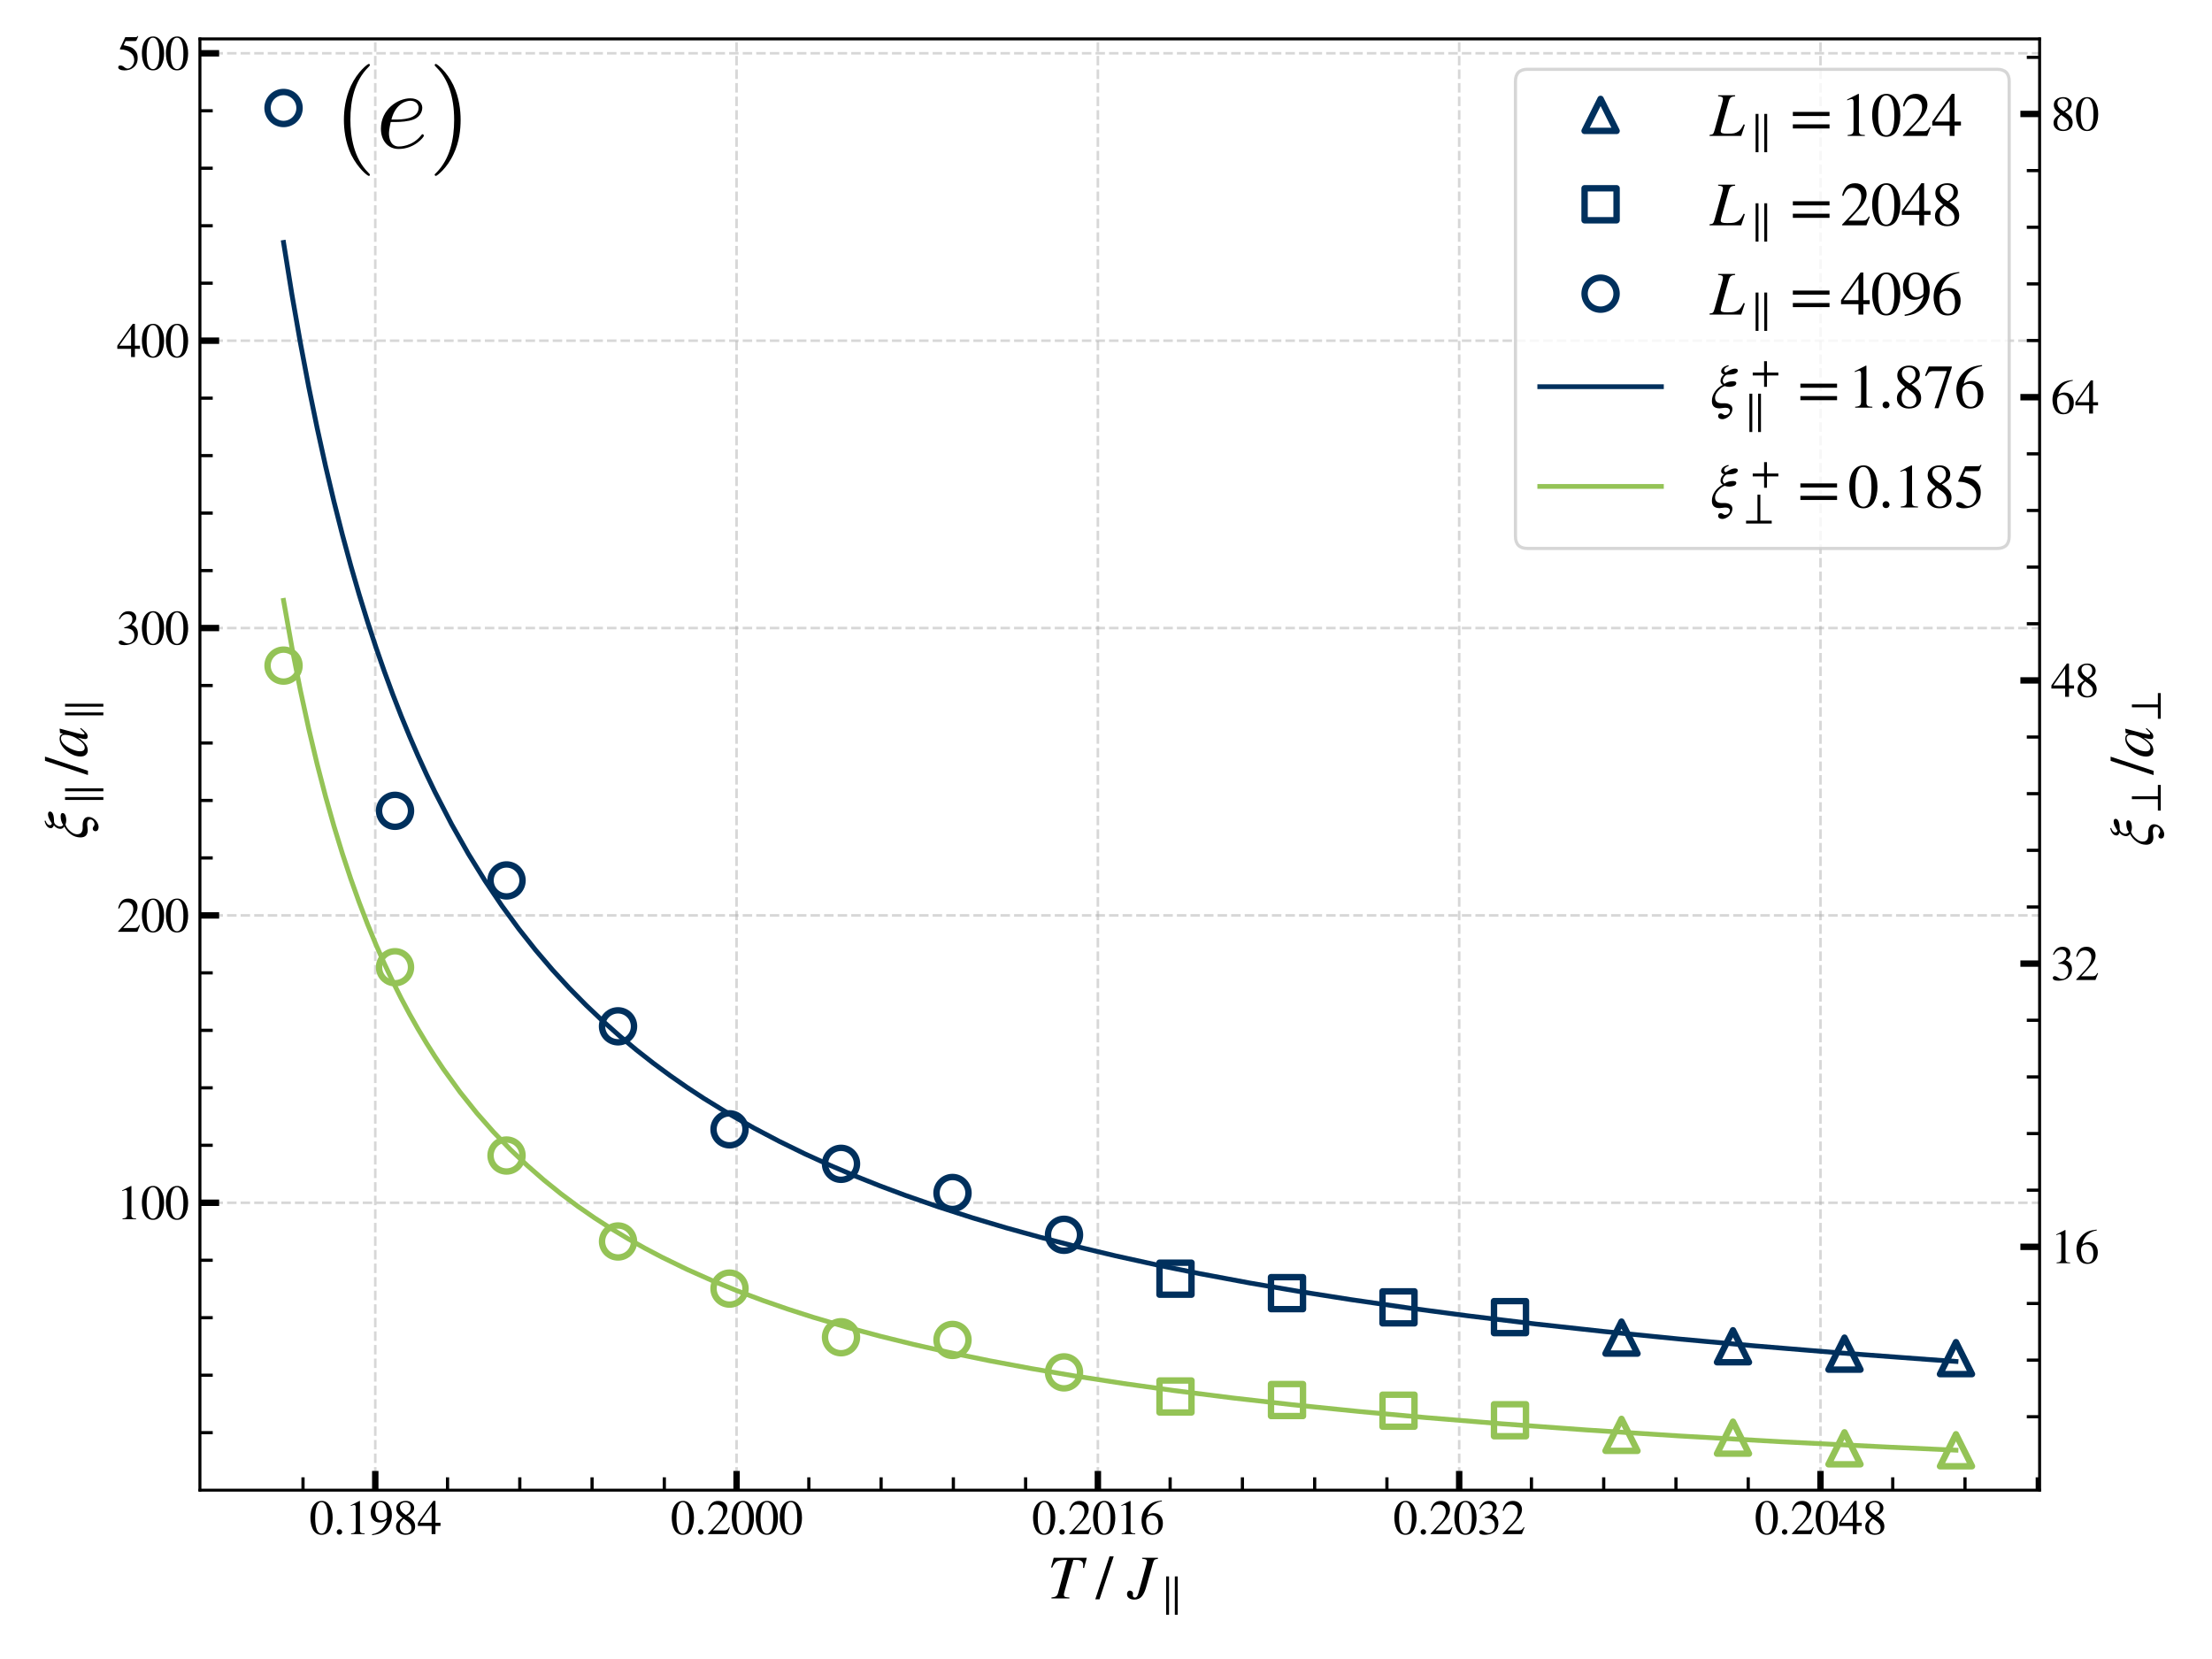 <?xml version="1.0" encoding="UTF-8" standalone="no"?>
<svg
   width="691.2pt"
   height="518.4pt"
   viewBox="0 0 691.2 518.4"
   version="1.1"
   id="svg1005"
   sodipodi:docname="xi-divergence-100-3-svg.svg"
   inkscape:version="1.1.2 (0a00cf5339, 2022-02-04)"
   xmlns:inkscape="http://www.inkscape.org/namespaces/inkscape"
   xmlns:sodipodi="http://sodipodi.sourceforge.net/DTD/sodipodi-0.dtd"
   xmlns:xlink="http://www.w3.org/1999/xlink"
   xmlns="http://www.w3.org/2000/svg"
   xmlns:svg="http://www.w3.org/2000/svg"
   xmlns:rdf="http://www.w3.org/1999/02/22-rdf-syntax-ns#"
   xmlns:cc="http://creativecommons.org/ns#"
   xmlns:dc="http://purl.org/dc/elements/1.1/">
  <sodipodi:namedview
     id="namedview1007"
     pagecolor="#ffffff"
     bordercolor="#666666"
     borderopacity="1.0"
     inkscape:pageshadow="2"
     inkscape:pageopacity="0.0"
     inkscape:pagecheckerboard="0"
     inkscape:document-units="pt"
     showgrid="false"
     inkscape:zoom="0.63151039"
     inkscape:cx="534.43301"
     inkscape:cy="551.85157"
     inkscape:window-width="2490"
     inkscape:window-height="1376"
     inkscape:window-x="70"
     inkscape:window-y="27"
     inkscape:window-maximized="1"
     inkscape:current-layer="svg1005" />
  <defs
     id="defs6">
    <style
       type="text/css"
       id="style4">*{stroke-linejoin: round; stroke-linecap: butt}</style>
  </defs>
  <g
     id="figure_1">
    <g
       id="patch_1">
      <path
         d="M 0 518.4  L 691.2 518.4  L 691.2 0  L 0 0  z "
         style="fill: #ffffff"
         id="path8" />
    </g>
    <g
       id="axes_1">
      <g
         id="patch_2">
        <path
           d="M 62.472 465.637  L 637.327 465.637  L 637.327 12.154  L 62.472 12.154  z "
           style="fill: #ffffff"
           id="path11" />
      </g>
      <g
         id="matplotlib.axis_1">
        <g
           id="xtick_1">
          <g
             id="line2d_1">
            <path
               d="M 117.264 465.637  L 117.264 12.154  "
               clip-path="url(#pa05642fee6)"
               style="fill: none; stroke-dasharray: 2.96,1.28; stroke-dashoffset: 0; stroke: #b0b0b0; stroke-opacity: 0.5; stroke-width: 0.8"
               id="path14" />
          </g>
          <g
             id="line2d_2">
            <defs
               id="defs18">
              <path
                 id="mf08aa14f56"
                 d="M 0 0  L 0 -6  "
                 style="stroke: #000000; stroke-width: 2" />
            </defs>
            <g
               id="g22">
              <use
                 xlink:href="#mf08aa14f56"
                 x="117.264"
                 y="465.637"
                 style="stroke: #000000; stroke-width: 2"
                 id="use20" />
            </g>
          </g>
          <g
             id="text_1">
            <!-- 0.1984 -->
            <g
               transform="translate(96.639 479.381) scale(0.15 -0.15)"
               id="g45">
              <defs
                 id="defs31">
                <path
                   id="STIXGeneral-Regular-30"
                   d="M 3046 2112  Q 3046 1683 2963 1302  Q 2880 922 2717 602  Q 2554 282 2266 96  Q 1978 -90 1600 -90  Q 1210 -90 915 108  Q 621 307 461 640  Q 301 973 227 1350  Q 154 1728 154 2150  Q 154 2746 301 3222  Q 448 3699 790 4012  Q 1133 4326 1626 4326  Q 2253 4326 2649 3712  Q 3046 3098 3046 2112  z M 2432 2080  Q 2432 3091 2217 3625  Q 2003 4160 1587 4160  Q 1190 4160 979 3622  Q 768 3085 768 2106  Q 768 1120 979 598  Q 1190 77 1600 77  Q 2003 77 2217 598  Q 2432 1120 2432 2080  z "
                   transform="scale(0.016)" />
                <path
                   id="STIXGeneral-Regular-2e"
                   d="M 1158 275  Q 1158 134 1052 32  Q 947 -70 800 -70  Q 653 -70 550 32  Q 448 134 448 281  Q 448 429 553 534  Q 659 640 806 640  Q 947 640 1052 531  Q 1158 422 1158 275  z "
                   transform="scale(0.016)" />
                <path
                   id="STIXGeneral-Regular-31"
                   d="M 2522 0  L 755 0  L 755 96  Q 1107 115 1235 227  Q 1363 339 1363 608  L 1363 3482  Q 1363 3795 1171 3795  Q 1082 3795 883 3718  L 710 3654  L 710 3744  L 1856 4326  L 1914 4307  L 1914 486  Q 1914 275 2042 185  Q 2170 96 2522 96  L 2522 0  z "
                   transform="scale(0.016)" />
                <path
                   id="STIXGeneral-Regular-39"
                   d="M 378 -141  L 358 -13  Q 1094 115 1603 608  Q 2112 1101 2304 1882  Q 1933 1517 1344 1517  Q 826 1517 509 1875  Q 192 2234 192 2816  Q 192 3462 573 3894  Q 954 4326 1523 4326  Q 2131 4326 2528 3840  Q 2938 3328 2938 2522  Q 2938 1958 2742 1462  Q 2547 966 2170 621  Q 1773 262 1395 105  Q 1018 -51 378 -141  z M 2317 2272  L 2317 2522  Q 2317 4147 1472 4147  Q 1171 4147 1005 3930  Q 909 3802 845 3546  Q 781 3290 781 3034  Q 781 2464 995 2128  Q 1210 1792 1568 1792  Q 1824 1792 2070 1917  Q 2317 2042 2317 2272  z "
                   transform="scale(0.016)" />
                <path
                   id="STIXGeneral-Regular-38"
                   d="M 2848 992  Q 2848 499 2505 204  Q 2163 -90 1587 -90  Q 1050 -90 704 204  Q 358 499 358 954  Q 358 1293 524 1533  Q 691 1773 1190 2125  Q 710 2522 553 2765  Q 397 3008 397 3328  Q 397 3782 745 4054  Q 1094 4326 1638 4326  Q 2106 4326 2410 4060  Q 2714 3795 2714 3411  Q 2714 3059 2531 2848  Q 2349 2637 1856 2374  Q 2432 1990 2640 1689  Q 2848 1389 2848 992  z M 2272 3411  Q 2272 3744 2086 3945  Q 1901 4147 1574 4147  Q 1248 4147 1059 3977  Q 870 3808 870 3513  Q 870 3219 1059 2979  Q 1248 2739 1670 2490  Q 1997 2682 2134 2896  Q 2272 3110 2272 3411  z M 1734 1741  L 1357 1997  Q 1075 1766 960 1545  Q 845 1325 845 1011  Q 845 576 1065 333  Q 1286 90 1658 90  Q 1971 90 2166 285  Q 2362 480 2362 794  Q 2362 1082 2214 1299  Q 2067 1517 1734 1741  z "
                   transform="scale(0.016)" />
                <path
                   id="STIXGeneral-Regular-34"
                   d="M 3027 1069  L 2368 1069  L 2368 0  L 1869 0  L 1869 1069  L 77 1069  L 77 1478  L 2086 4326  L 2368 4326  L 2368 1478  L 3027 1478  L 3027 1069  z M 1869 1478  L 1869 3674  L 333 1478  L 1869 1478  z "
                   transform="scale(0.016)" />
              </defs>
              <use
                 xlink:href="#STIXGeneral-Regular-30"
                 id="use33" />
              <use
                 xlink:href="#STIXGeneral-Regular-2e"
                 x="50"
                 id="use35" />
              <use
                 xlink:href="#STIXGeneral-Regular-31"
                 x="75"
                 id="use37" />
              <use
                 xlink:href="#STIXGeneral-Regular-39"
                 x="125"
                 id="use39" />
              <use
                 xlink:href="#STIXGeneral-Regular-38"
                 x="175"
                 id="use41" />
              <use
                 xlink:href="#STIXGeneral-Regular-34"
                 x="225"
                 id="use43" />
            </g>
          </g>
        </g>
        <g
           id="xtick_2">
          <g
             id="line2d_3">
            <path
               d="M 343.062 465.637  L 343.062 12.154  "
               clip-path="url(#pa05642fee6)"
               style="fill: none; stroke-dasharray: 2.96,1.28; stroke-dashoffset: 0; stroke: #b0b0b0; stroke-opacity: 0.5; stroke-width: 0.8"
               id="path49" />
          </g>
          <g
             id="line2d_4">
            <g
               id="g54">
              <use
                 xlink:href="#mf08aa14f56"
                 x="343.062"
                 y="465.637"
                 style="stroke: #000000; stroke-width: 2"
                 id="use52" />
            </g>
          </g>
          <g
             id="text_2">
            <!-- 0.2016 -->
            <g
               transform="translate(322.437 479.381) scale(0.15 -0.15)"
               id="g73">
              <defs
                 id="defs59">
                <path
                   id="STIXGeneral-Regular-32"
                   d="M 3034 877  L 2688 0  L 186 0  L 186 77  L 1325 1286  Q 1773 1754 1965 2144  Q 2157 2534 2157 2950  Q 2157 3379 1920 3616  Q 1683 3853 1267 3853  Q 922 3853 720 3673  Q 518 3494 326 3021  L 192 3053  Q 301 3648 630 3987  Q 960 4326 1523 4326  Q 2054 4326 2380 4006  Q 2707 3686 2707 3200  Q 2707 2477 1888 1613  L 832 486  L 2330 486  Q 2541 486 2665 569  Q 2790 653 2944 915  L 3034 877  z "
                   transform="scale(0.016)" />
                <path
                   id="STIXGeneral-Regular-36"
                   d="M 2854 4378  L 2867 4275  Q 2112 4154 1606 3664  Q 1101 3174 973 2451  Q 1344 2739 1786 2739  Q 2349 2739 2672 2380  Q 2995 2022 2995 1402  Q 2995 774 2669 378  Q 2291 -90 1651 -90  Q 870 -90 518 557  Q 218 1107 218 1786  Q 218 2835 915 3552  Q 1312 3962 1731 4131  Q 2150 4301 2854 4378  z M 2419 1203  Q 2419 2445 1555 2445  Q 1235 2445 1024 2275  Q 813 2106 813 1702  Q 813 954 1046 522  Q 1280 90 1722 90  Q 2061 90 2240 394  Q 2419 698 2419 1203  z "
                   transform="scale(0.016)" />
              </defs>
              <use
                 xlink:href="#STIXGeneral-Regular-30"
                 id="use61" />
              <use
                 xlink:href="#STIXGeneral-Regular-2e"
                 x="50"
                 id="use63" />
              <use
                 xlink:href="#STIXGeneral-Regular-32"
                 x="75"
                 id="use65" />
              <use
                 xlink:href="#STIXGeneral-Regular-30"
                 x="125"
                 id="use67" />
              <use
                 xlink:href="#STIXGeneral-Regular-31"
                 x="175"
                 id="use69" />
              <use
                 xlink:href="#STIXGeneral-Regular-36"
                 x="225"
                 id="use71" />
            </g>
          </g>
        </g>
        <g
           id="xtick_3">
          <g
             id="line2d_5">
            <path
               d="M 455.961 465.637  L 455.961 12.154  "
               clip-path="url(#pa05642fee6)"
               style="fill: none; stroke-dasharray: 2.96,1.28; stroke-dashoffset: 0; stroke: #b0b0b0; stroke-opacity: 0.5; stroke-width: 0.8"
               id="path77" />
          </g>
          <g
             id="line2d_6">
            <g
               id="g82">
              <use
                 xlink:href="#mf08aa14f56"
                 x="455.961"
                 y="465.637"
                 style="stroke: #000000; stroke-width: 2"
                 id="use80" />
            </g>
          </g>
          <g
             id="text_3">
            <!-- 0.2032 -->
            <g
               transform="translate(435.336 479.381) scale(0.15 -0.15)"
               id="g100">
              <defs
                 id="defs86">
                <path
                   id="STIXGeneral-Regular-33"
                   d="M 390 3264  L 288 3290  Q 435 3770 748 4048  Q 1062 4326 1542 4326  Q 1990 4326 2265 4083  Q 2541 3840 2541 3450  Q 2541 2925 1946 2566  Q 2298 2413 2477 2227  Q 2758 1914 2758 1402  Q 2758 890 2464 506  Q 2246 211 1840 60  Q 1434 -90 979 -90  Q 262 -90 262 275  Q 262 378 339 442  Q 416 506 525 506  Q 685 506 915 339  Q 1197 141 1466 141  Q 1818 141 2058 425  Q 2298 710 2298 1120  Q 2298 1856 1632 2048  Q 1434 2112 979 2112  L 979 2202  Q 1338 2323 1517 2432  Q 2035 2726 2035 3290  Q 2035 3610 1852 3776  Q 1670 3942 1344 3942  Q 768 3942 390 3264  z "
                   transform="scale(0.016)" />
              </defs>
              <use
                 xlink:href="#STIXGeneral-Regular-30"
                 id="use88" />
              <use
                 xlink:href="#STIXGeneral-Regular-2e"
                 x="50"
                 id="use90" />
              <use
                 xlink:href="#STIXGeneral-Regular-32"
                 x="75"
                 id="use92" />
              <use
                 xlink:href="#STIXGeneral-Regular-30"
                 x="125"
                 id="use94" />
              <use
                 xlink:href="#STIXGeneral-Regular-33"
                 x="175"
                 id="use96" />
              <use
                 xlink:href="#STIXGeneral-Regular-32"
                 x="225"
                 id="use98" />
            </g>
          </g>
        </g>
        <g
           id="xtick_4">
          <g
             id="line2d_7">
            <path
               d="M 230.163 465.637  L 230.163 12.154  "
               clip-path="url(#pa05642fee6)"
               style="fill: none; stroke-dasharray: 2.96,1.28; stroke-dashoffset: 0; stroke: #b0b0b0; stroke-opacity: 0.5; stroke-width: 0.8"
               id="path104" />
          </g>
          <g
             id="line2d_8">
            <g
               id="g109">
              <use
                 xlink:href="#mf08aa14f56"
                 x="230.163"
                 y="465.637"
                 style="stroke: #000000; stroke-width: 2"
                 id="use107" />
            </g>
          </g>
          <g
             id="text_4">
            <!-- 0.2000 -->
            <g
               transform="translate(209.538 479.381) scale(0.15 -0.15)"
               id="g124">
              <use
                 xlink:href="#STIXGeneral-Regular-30"
                 id="use112" />
              <use
                 xlink:href="#STIXGeneral-Regular-2e"
                 x="50"
                 id="use114" />
              <use
                 xlink:href="#STIXGeneral-Regular-32"
                 x="75"
                 id="use116" />
              <use
                 xlink:href="#STIXGeneral-Regular-30"
                 x="125"
                 id="use118" />
              <use
                 xlink:href="#STIXGeneral-Regular-30"
                 x="175"
                 id="use120" />
              <use
                 xlink:href="#STIXGeneral-Regular-30"
                 x="225"
                 id="use122" />
            </g>
          </g>
        </g>
        <g
           id="xtick_5">
          <g
             id="line2d_9">
            <path
               d="M 568.861 465.637  L 568.861 12.154  "
               clip-path="url(#pa05642fee6)"
               style="fill: none; stroke-dasharray: 2.96,1.28; stroke-dashoffset: 0; stroke: #b0b0b0; stroke-opacity: 0.5; stroke-width: 0.8"
               id="path128" />
          </g>
          <g
             id="line2d_10">
            <g
               id="g133">
              <use
                 xlink:href="#mf08aa14f56"
                 x="568.861"
                 y="465.637"
                 style="stroke: #000000; stroke-width: 2"
                 id="use131" />
            </g>
          </g>
          <g
             id="text_5">
            <!-- 0.2048 -->
            <g
               transform="translate(548.236 479.381) scale(0.15 -0.15)"
               id="g148">
              <use
                 xlink:href="#STIXGeneral-Regular-30"
                 id="use136" />
              <use
                 xlink:href="#STIXGeneral-Regular-2e"
                 x="50"
                 id="use138" />
              <use
                 xlink:href="#STIXGeneral-Regular-32"
                 x="75"
                 id="use140" />
              <use
                 xlink:href="#STIXGeneral-Regular-30"
                 x="125"
                 id="use142" />
              <use
                 xlink:href="#STIXGeneral-Regular-34"
                 x="175"
                 id="use144" />
              <use
                 xlink:href="#STIXGeneral-Regular-38"
                 x="225"
                 id="use146" />
            </g>
          </g>
        </g>
        <g
           id="xtick_6">
          <g
             id="line2d_11">
            <defs
               id="defs153">
              <path
                 id="m39929411b9"
                 d="M 0 0  L 0 -4  "
                 style="stroke: #000000" />
            </defs>
            <g
               id="g157">
              <use
                 xlink:href="#m39929411b9"
                 x="94.684"
                 y="465.637"
                 style="stroke: #000000"
                 id="use155" />
            </g>
          </g>
        </g>
        <g
           id="xtick_7">
          <g
             id="line2d_12">
            <g
               id="g163">
              <use
                 xlink:href="#m39929411b9"
                 x="185.004"
                 y="465.637"
                 style="stroke: #000000"
                 id="use161" />
            </g>
          </g>
        </g>
        <g
           id="xtick_8">
          <g
             id="line2d_13">
            <g
               id="g169">
              <use
                 xlink:href="#m39929411b9"
                 x="207.583"
                 y="465.637"
                 style="stroke: #000000"
                 id="use167" />
            </g>
          </g>
        </g>
        <g
           id="xtick_9">
          <g
             id="line2d_14">
            <g
               id="g175">
              <use
                 xlink:href="#m39929411b9"
                 x="275.323"
                 y="465.637"
                 style="stroke: #000000"
                 id="use173" />
            </g>
          </g>
        </g>
        <g
           id="xtick_10">
          <g
             id="line2d_15">
            <g
               id="g181">
              <use
                 xlink:href="#m39929411b9"
                 x="297.903"
                 y="465.637"
                 style="stroke: #000000"
                 id="use179" />
            </g>
          </g>
        </g>
        <g
           id="xtick_11">
          <g
             id="line2d_16">
            <g
               id="g187">
              <use
                 xlink:href="#m39929411b9"
                 x="501.121"
                 y="465.637"
                 style="stroke: #000000"
                 id="use185" />
            </g>
          </g>
        </g>
        <g
           id="xtick_12">
          <g
             id="line2d_17">
            <g
               id="g193">
              <use
                 xlink:href="#m39929411b9"
                 x="365.642"
                 y="465.637"
                 style="stroke: #000000"
                 id="use191" />
            </g>
          </g>
        </g>
        <g
           id="xtick_13">
          <g
             id="line2d_18">
            <g
               id="g199">
              <use
                 xlink:href="#m39929411b9"
                 x="388.222"
                 y="465.637"
                 style="stroke: #000000"
                 id="use197" />
            </g>
          </g>
        </g>
        <g
           id="xtick_14">
          <g
             id="line2d_19">
            <g
               id="g205">
              <use
                 xlink:href="#m39929411b9"
                 x="478.541"
                 y="465.637"
                 style="stroke: #000000"
                 id="use203" />
            </g>
          </g>
        </g>
        <g
           id="xtick_15">
          <g
             id="line2d_20">
            <g
               id="g211">
              <use
                 xlink:href="#m39929411b9"
                 x="591.44"
                 y="465.637"
                 style="stroke: #000000"
                 id="use209" />
            </g>
          </g>
        </g>
        <g
           id="xtick_16">
          <g
             id="line2d_21">
            <g
               id="g217">
              <use
                 xlink:href="#m39929411b9"
                 x="139.844"
                 y="465.637"
                 style="stroke: #000000"
                 id="use215" />
            </g>
          </g>
        </g>
        <g
           id="xtick_17">
          <g
             id="line2d_22">
            <g
               id="g223">
              <use
                 xlink:href="#m39929411b9"
                 x="162.424"
                 y="465.637"
                 style="stroke: #000000"
                 id="use221" />
            </g>
          </g>
        </g>
        <g
           id="xtick_18">
          <g
             id="line2d_23">
            <g
               id="g229">
              <use
                 xlink:href="#m39929411b9"
                 x="252.743"
                 y="465.637"
                 style="stroke: #000000"
                 id="use227" />
            </g>
          </g>
        </g>
        <g
           id="xtick_19">
          <g
             id="line2d_24">
            <g
               id="g235">
              <use
                 xlink:href="#m39929411b9"
                 x="433.382"
                 y="465.637"
                 style="stroke: #000000"
                 id="use233" />
            </g>
          </g>
        </g>
        <g
           id="xtick_20">
          <g
             id="line2d_25">
            <g
               id="g241">
              <use
                 xlink:href="#m39929411b9"
                 x="523.701"
                 y="465.637"
                 style="stroke: #000000"
                 id="use239" />
            </g>
          </g>
        </g>
        <g
           id="xtick_21">
          <g
             id="line2d_26">
            <g
               id="g247">
              <use
                 xlink:href="#m39929411b9"
                 x="546.281"
                 y="465.637"
                 style="stroke: #000000"
                 id="use245" />
            </g>
          </g>
        </g>
        <g
           id="xtick_22">
          <g
             id="line2d_27">
            <g
               id="g253">
              <use
                 xlink:href="#m39929411b9"
                 x="320.482"
                 y="465.637"
                 style="stroke: #000000"
                 id="use251" />
            </g>
          </g>
        </g>
        <g
           id="xtick_23">
          <g
             id="line2d_28">
            <g
               id="g259">
              <use
                 xlink:href="#m39929411b9"
                 x="410.802"
                 y="465.637"
                 style="stroke: #000000"
                 id="use257" />
            </g>
          </g>
        </g>
        <g
           id="xtick_24">
          <g
             id="line2d_29">
            <g
               id="g265">
              <use
                 xlink:href="#m39929411b9"
                 x="636.6"
                 y="465.637"
                 style="stroke: #000000"
                 id="use263" />
            </g>
          </g>
        </g>
        <g
           id="xtick_25">
          <g
             id="line2d_30">
            <g
               id="g271">
              <use
                 xlink:href="#m39929411b9"
                 x="614.02"
                 y="465.637"
                 style="stroke: #000000"
                 id="use269" />
            </g>
          </g>
        </g>
        <g
           id="text_6">
          <!-- $T~/~J_\parallel$ -->
          <g
             transform="translate(327.29 499.557) scale(0.19 -0.19)"
             id="g289">
            <defs
               id="defs279">
              <path
                 id="STIXGeneral-Italic-54"
                 d="M 4051 4179  L 3770 3130  L 3661 3142  Q 3680 3302 3680 3437  Q 3680 3955 3034 3955  L 2662 3955  L 1786 819  Q 1696 506 1696 397  Q 1696 250 1766 195  Q 1837 141 2035 122  L 2259 102  L 2259 0  L 416 0  L 416 102  Q 749 134 889 230  Q 1030 326 1101 582  L 2016 3955  Q 1254 3955 988 3817  Q 723 3680 493 3162  L 378 3187  L 646 4179  L 4051 4179  z "
                 transform="scale(0.016)" />
              <path
                 id="STIXGeneral-Regular-2f"
                 d="M 1837 4326  L 378 -90  L -58 -90  L 1408 4326  L 1837 4326  z "
                 transform="scale(0.016)" />
              <path
                 id="STIXGeneral-Italic-4a"
                 d="M 3142 4179  L 3142 4077  Q 2867 4038 2784 3964  Q 2701 3891 2618 3603  L 1958 1254  Q 1773 589 1504 237  Q 1235 -115 710 -115  Q 371 -115 166 38  Q -38 192 -38 448  Q -38 602 42 704  Q 122 806 250 806  Q 378 806 477 720  Q 576 634 576 512  Q 576 474 566 419  Q 557 365 557 339  Q 557 90 781 90  Q 1005 90 1120 499  L 1933 3405  Q 2010 3686 2010 3814  Q 2010 3942 1914 3996  Q 1818 4051 1517 4077  L 1517 4179  L 3142 4179  z "
                 transform="scale(0.016)" />
              <path
                 id="STIXGeneral-Regular-2225"
                 d="M 2522 -1210  L 2099 -1210  L 2099 4416  L 2522 4416  L 2522 -1210  z M 1248 -1210  L 826 -1210  L 826 4416  L 1248 4416  L 1248 -1210  z "
                 transform="scale(0.016)" />
            </defs>
            <use
               xlink:href="#STIXGeneral-Italic-54"
               transform="translate(0 0.406)"
               id="use281" />
            <use
               xlink:href="#STIXGeneral-Regular-2f"
               transform="translate(79.666 0.406)"
               id="use283" />
            <use
               xlink:href="#STIXGeneral-Italic-4a"
               transform="translate(131.533 0.406)"
               id="use285" />
            <use
               xlink:href="#STIXGeneral-Regular-2225"
               transform="translate(186.041 -12.822) scale(0.7)"
               id="use287" />
          </g>
        </g>
      </g>
      <g
         id="matplotlib.axis_2">
        <g
           id="ytick_1">
          <g
             id="line2d_31">
            <path
               d="M 62.472 375.84  L 637.327 375.84  "
               clip-path="url(#pa05642fee6)"
               style="fill: none; stroke-dasharray: 2.96,1.28; stroke-dashoffset: 0; stroke: #b0b0b0; stroke-opacity: 0.5; stroke-width: 0.8"
               id="path293" />
          </g>
          <g
             id="line2d_32">
            <defs
               id="defs297">
              <path
                 id="md8809e4aa8"
                 d="M 0 0  L 6 0  "
                 style="stroke: #000000; stroke-width: 2" />
            </defs>
            <g
               id="g301">
              <use
                 xlink:href="#md8809e4aa8"
                 x="62.472"
                 y="375.84"
                 style="stroke: #000000; stroke-width: 2"
                 id="use299" />
            </g>
          </g>
          <g
             id="text_7">
            <!-- 100 -->
            <g
               transform="translate(36.472 380.963) scale(0.15 -0.15)"
               id="g310">
              <use
                 xlink:href="#STIXGeneral-Regular-31"
                 id="use304" />
              <use
                 xlink:href="#STIXGeneral-Regular-30"
                 x="50"
                 id="use306" />
              <use
                 xlink:href="#STIXGeneral-Regular-30"
                 x="100"
                 id="use308" />
            </g>
          </g>
        </g>
        <g
           id="ytick_2">
          <g
             id="line2d_33">
            <path
               d="M 62.472 286.044  L 637.327 286.044  "
               clip-path="url(#pa05642fee6)"
               style="fill: none; stroke-dasharray: 2.96,1.28; stroke-dashoffset: 0; stroke: #b0b0b0; stroke-opacity: 0.5; stroke-width: 0.8"
               id="path314" />
          </g>
          <g
             id="line2d_34">
            <g
               id="g319">
              <use
                 xlink:href="#md8809e4aa8"
                 x="62.472"
                 y="286.044"
                 style="stroke: #000000; stroke-width: 2"
                 id="use317" />
            </g>
          </g>
          <g
             id="text_8">
            <!-- 200 -->
            <g
               transform="translate(36.472 291.166) scale(0.15 -0.15)"
               id="g328">
              <use
                 xlink:href="#STIXGeneral-Regular-32"
                 id="use322" />
              <use
                 xlink:href="#STIXGeneral-Regular-30"
                 x="50"
                 id="use324" />
              <use
                 xlink:href="#STIXGeneral-Regular-30"
                 x="100"
                 id="use326" />
            </g>
          </g>
        </g>
        <g
           id="ytick_3">
          <g
             id="line2d_35">
            <path
               d="M 62.472 196.248  L 637.327 196.248  "
               clip-path="url(#pa05642fee6)"
               style="fill: none; stroke-dasharray: 2.96,1.28; stroke-dashoffset: 0; stroke: #b0b0b0; stroke-opacity: 0.5; stroke-width: 0.8"
               id="path332" />
          </g>
          <g
             id="line2d_36">
            <g
               id="g337">
              <use
                 xlink:href="#md8809e4aa8"
                 x="62.472"
                 y="196.248"
                 style="stroke: #000000; stroke-width: 2"
                 id="use335" />
            </g>
          </g>
          <g
             id="text_9">
            <!-- 300 -->
            <g
               transform="translate(36.472 201.37) scale(0.15 -0.15)"
               id="g346">
              <use
                 xlink:href="#STIXGeneral-Regular-33"
                 id="use340" />
              <use
                 xlink:href="#STIXGeneral-Regular-30"
                 x="50"
                 id="use342" />
              <use
                 xlink:href="#STIXGeneral-Regular-30"
                 x="100"
                 id="use344" />
            </g>
          </g>
        </g>
        <g
           id="ytick_4">
          <g
             id="line2d_37">
            <path
               d="M 62.472 106.451  L 637.327 106.451  "
               clip-path="url(#pa05642fee6)"
               style="fill: none; stroke-dasharray: 2.96,1.28; stroke-dashoffset: 0; stroke: #b0b0b0; stroke-opacity: 0.5; stroke-width: 0.8"
               id="path350" />
          </g>
          <g
             id="line2d_38">
            <g
               id="g355">
              <use
                 xlink:href="#md8809e4aa8"
                 x="62.472"
                 y="106.451"
                 style="stroke: #000000; stroke-width: 2"
                 id="use353" />
            </g>
          </g>
          <g
             id="text_10">
            <!-- 400 -->
            <g
               transform="translate(36.472 111.573) scale(0.15 -0.15)"
               id="g364">
              <use
                 xlink:href="#STIXGeneral-Regular-34"
                 id="use358" />
              <use
                 xlink:href="#STIXGeneral-Regular-30"
                 x="50"
                 id="use360" />
              <use
                 xlink:href="#STIXGeneral-Regular-30"
                 x="100"
                 id="use362" />
            </g>
          </g>
        </g>
        <g
           id="ytick_5">
          <g
             id="line2d_39">
            <path
               d="M 62.472 16.655  L 637.327 16.655  "
               clip-path="url(#pa05642fee6)"
               style="fill: none; stroke-dasharray: 2.96,1.28; stroke-dashoffset: 0; stroke: #b0b0b0; stroke-opacity: 0.5; stroke-width: 0.8"
               id="path368" />
          </g>
          <g
             id="line2d_40">
            <g
               id="g373">
              <use
                 xlink:href="#md8809e4aa8"
                 x="62.472"
                 y="16.655"
                 style="stroke: #000000; stroke-width: 2"
                 id="use371" />
            </g>
          </g>
          <g
             id="text_11">
            <!-- 500 -->
            <g
               transform="translate(36.472 21.777) scale(0.15 -0.15)"
               id="g385">
              <defs
                 id="defs377">
                <path
                   id="STIXGeneral-Regular-35"
                   d="M 2803 4358  L 2573 3814  Q 2534 3731 2400 3731  L 1158 3731  L 902 3187  Q 1606 3053 1920 2896  Q 2234 2739 2502 2368  Q 2726 2061 2726 1555  Q 2726 1094 2576 780  Q 2426 467 2099 224  Q 1664 -90 1011 -90  Q 646 -90 422 19  Q 198 128 198 307  Q 198 550 486 550  Q 717 550 960 352  Q 1210 147 1414 147  Q 1747 147 2012 480  Q 2278 813 2278 1229  Q 2278 1843 1850 2189  Q 1293 2637 486 2637  Q 410 2637 410 2688  L 416 2720  L 1114 4237  L 2438 4237  Q 2547 4237 2608 4269  Q 2669 4301 2746 4403  L 2803 4358  z "
                   transform="scale(0.016)" />
              </defs>
              <use
                 xlink:href="#STIXGeneral-Regular-35"
                 id="use379" />
              <use
                 xlink:href="#STIXGeneral-Regular-30"
                 x="50"
                 id="use381" />
              <use
                 xlink:href="#STIXGeneral-Regular-30"
                 x="100"
                 id="use383" />
            </g>
          </g>
        </g>
        <g
           id="ytick_6">
          <g
             id="line2d_41">
            <defs
               id="defs390">
              <path
                 id="m04eb74648c"
                 d="M 0 0  L 4 0  "
                 style="stroke: #000000" />
            </defs>
            <g
               id="g394">
              <use
                 xlink:href="#m04eb74648c"
                 x="62.472"
                 y="232.166"
                 style="stroke: #000000"
                 id="use392" />
            </g>
          </g>
        </g>
        <g
           id="ytick_7">
          <g
             id="line2d_42">
            <g
               id="g400">
              <use
                 xlink:href="#m04eb74648c"
                 x="62.472"
                 y="339.922"
                 style="stroke: #000000"
                 id="use398" />
            </g>
          </g>
        </g>
        <g
           id="ytick_8">
          <g
             id="line2d_43">
            <g
               id="g406">
              <use
                 xlink:href="#m04eb74648c"
                 x="62.472"
                 y="447.677"
                 style="stroke: #000000"
                 id="use404" />
            </g>
          </g>
        </g>
        <g
           id="ytick_9">
          <g
             id="line2d_44">
            <g
               id="g412">
              <use
                 xlink:href="#m04eb74648c"
                 x="62.472"
                 y="214.207"
                 style="stroke: #000000"
                 id="use410" />
            </g>
          </g>
        </g>
        <g
           id="ytick_10">
          <g
             id="line2d_45">
            <g
               id="g418">
              <use
                 xlink:href="#m04eb74648c"
                 x="62.472"
                 y="321.962"
                 style="stroke: #000000"
                 id="use416" />
            </g>
          </g>
        </g>
        <g
           id="ytick_11">
          <g
             id="line2d_46">
            <g
               id="g424">
              <use
                 xlink:href="#m04eb74648c"
                 x="62.472"
                 y="88.492"
                 style="stroke: #000000"
                 id="use422" />
            </g>
          </g>
        </g>
        <g
           id="ytick_12">
          <g
             id="line2d_47">
            <g
               id="g430">
              <use
                 xlink:href="#m04eb74648c"
                 x="62.472"
                 y="429.718"
                 style="stroke: #000000"
                 id="use428" />
            </g>
          </g>
        </g>
        <g
           id="ytick_13">
          <g
             id="line2d_48">
            <g
               id="g436">
              <use
                 xlink:href="#m04eb74648c"
                 x="62.472"
                 y="304.003"
                 style="stroke: #000000"
                 id="use434" />
            </g>
          </g>
        </g>
        <g
           id="ytick_14">
          <g
             id="line2d_49">
            <g
               id="g442">
              <use
                 xlink:href="#m04eb74648c"
                 x="62.472"
                 y="70.533"
                 style="stroke: #000000"
                 id="use440" />
            </g>
          </g>
        </g>
        <g
           id="ytick_15">
          <g
             id="line2d_50">
            <g
               id="g448">
              <use
                 xlink:href="#m04eb74648c"
                 x="62.472"
                 y="411.759"
                 style="stroke: #000000"
                 id="use446" />
            </g>
          </g>
        </g>
        <g
           id="ytick_16">
          <g
             id="line2d_51">
            <g
               id="g454">
              <use
                 xlink:href="#m04eb74648c"
                 x="62.472"
                 y="178.288"
                 style="stroke: #000000"
                 id="use452" />
            </g>
          </g>
        </g>
        <g
           id="ytick_17">
          <g
             id="line2d_52">
            <g
               id="g460">
              <use
                 xlink:href="#m04eb74648c"
                 x="62.472"
                 y="52.573"
                 style="stroke: #000000"
                 id="use458" />
            </g>
          </g>
        </g>
        <g
           id="ytick_18">
          <g
             id="line2d_53">
            <g
               id="g466">
              <use
                 xlink:href="#m04eb74648c"
                 x="62.472"
                 y="393.8"
                 style="stroke: #000000"
                 id="use464" />
            </g>
          </g>
        </g>
        <g
           id="ytick_19">
          <g
             id="line2d_54">
            <g
               id="g472">
              <use
                 xlink:href="#m04eb74648c"
                 x="62.472"
                 y="160.329"
                 style="stroke: #000000"
                 id="use470" />
            </g>
          </g>
        </g>
        <g
           id="ytick_20">
          <g
             id="line2d_55">
            <g
               id="g478">
              <use
                 xlink:href="#m04eb74648c"
                 x="62.472"
                 y="268.085"
                 style="stroke: #000000"
                 id="use476" />
            </g>
          </g>
        </g>
        <g
           id="ytick_21">
          <g
             id="line2d_56">
            <g
               id="g484">
              <use
                 xlink:href="#m04eb74648c"
                 x="62.472"
                 y="34.614"
                 style="stroke: #000000"
                 id="use482" />
            </g>
          </g>
        </g>
        <g
           id="ytick_22">
          <g
             id="line2d_57">
            <g
               id="g490">
              <use
                 xlink:href="#m04eb74648c"
                 x="62.472"
                 y="142.37"
                 style="stroke: #000000"
                 id="use488" />
            </g>
          </g>
        </g>
        <g
           id="ytick_23">
          <g
             id="line2d_58">
            <g
               id="g496">
              <use
                 xlink:href="#m04eb74648c"
                 x="62.472"
                 y="250.125"
                 style="stroke: #000000"
                 id="use494" />
            </g>
          </g>
        </g>
        <g
           id="ytick_24">
          <g
             id="line2d_59">
            <g
               id="g502">
              <use
                 xlink:href="#m04eb74648c"
                 x="62.472"
                 y="357.881"
                 style="stroke: #000000"
                 id="use500" />
            </g>
          </g>
        </g>
        <g
           id="ytick_25">
          <g
             id="line2d_60">
            <g
               id="g508">
              <use
                 xlink:href="#m04eb74648c"
                 x="62.472"
                 y="124.41"
                 style="stroke: #000000"
                 id="use506" />
            </g>
          </g>
        </g>
        <g
           id="text_12">
          <!-- $\xi_\parallel / a_\parallel$ -->
          <g
             transform="translate(27.342 262.265) rotate(-90) scale(0.19 -0.19)"
             id="g526">
            <defs
               id="defs514">
              <path
                 id="STIXGeneral-Italic-3be"
                 d="M 1894 4371  L 1920 4269  Q 1453 4115 1453 3808  Q 1453 3654 1638 3622  Q 2221 4013 2554 4013  Q 2854 4013 2854 3814  Q 2854 3622 2601 3510  Q 2349 3398 1856 3398  Q 1619 3398 1465 3180  Q 1312 2963 1312 2790  Q 1312 2573 1478 2451  Q 1856 2714 2362 2714  Q 2701 2714 2701 2522  Q 2701 2406 2617 2326  Q 2534 2246 2406 2208  Q 2278 2170 2169 2154  Q 2061 2138 1965 2138  Q 1779 2138 1504 2221  Q 1158 2106 841 1741  Q 525 1376 518 1043  Q 518 730 694 589  Q 870 448 1216 448  Q 1261 448 1350 451  Q 1440 454 1459 454  Q 1862 454 2080 294  Q 2298 134 2298 -134  Q 2298 -422 2118 -678  Q 1978 -896 1728 -1040  Q 1478 -1184 1261 -1184  Q 1082 -1184 957 -1101  Q 832 -1018 832 -851  Q 832 -742 909 -662  Q 986 -582 1107 -582  Q 1210 -582 1328 -675  Q 1446 -768 1523 -768  Q 1734 -768 1888 -643  Q 2042 -518 2042 -326  Q 2042 -6 1555 -6  Q 1472 -6 1270 -38  Q 1069 -70 973 -70  Q 192 -70 192 685  Q 198 1210 508 1651  Q 819 2093 1312 2336  Q 1075 2496 1075 2739  Q 1075 3117 1446 3424  Q 1363 3424 1254 3510  Q 1146 3597 1146 3712  Q 1146 4179 1894 4371  z "
                 transform="scale(0.016)" />
              <path
                 id="STIXGeneral-Italic-61"
                 d="M 2963 710  L 3046 640  Q 2688 205 2518 70  Q 2349 -64 2157 -64  Q 1901 -64 1901 198  Q 1901 358 2048 934  Q 1690 397 1389 163  Q 1088 -70 749 -70  Q 467 -70 288 125  Q 109 320 109 672  Q 109 1158 387 1664  Q 666 2170 1094 2496  Q 1523 2822 1939 2822  Q 2368 2822 2451 2451  L 2522 2758  L 2541 2778  L 2931 2822  L 2976 2803  Q 2970 2778 2938 2669  Q 2368 595 2368 346  Q 2368 262 2458 262  Q 2554 262 2790 525  L 2963 710  z M 2336 2310  Q 2336 2477 2240 2579  Q 2144 2682 1978 2682  Q 1542 2682 1139 2093  Q 928 1779 787 1395  Q 646 1011 646 717  Q 646 243 1030 243  Q 1408 243 1843 870  Q 2336 1581 2336 2310  z "
                 transform="scale(0.016)" />
            </defs>
            <use
               xlink:href="#STIXGeneral-Italic-3be"
               transform="translate(0 0.703)"
               id="use516" />
            <use
               xlink:href="#STIXGeneral-Regular-2225"
               transform="translate(55.508 -12.525) scale(0.7)"
               id="use518" />
            <use
               xlink:href="#STIXGeneral-Regular-2f"
               transform="translate(106.635 0.703)"
               id="use520" />
            <use
               xlink:href="#STIXGeneral-Italic-61"
               transform="translate(134.435 0.703)"
               id="use522" />
            <use
               xlink:href="#STIXGeneral-Regular-2225"
               transform="translate(194.643 -12.525) scale(0.7)"
               id="use524" />
          </g>
        </g>
      </g>
      <g
         id="line2d_61">
        <path
           d="M 88.602 75.764  L 91.228 92.085  L 93.854 107.094  L 96.48 120.943  L 99.106 133.762  L 101.732 145.662  L 104.358 156.739  L 106.985 167.074  L 109.611 176.739  L 112.237 185.799  L 114.863 194.308  L 117.489 202.314  L 120.115 209.862  L 122.741 216.989  L 125.367 223.729  L 127.993 230.114  L 130.62 236.17  L 133.246 241.923  L 135.872 247.394  L 141.124 257.571  L 146.376 266.842  L 151.628 275.321  L 156.881 283.107  L 162.133 290.28  L 167.385 296.912  L 172.637 303.06  L 177.89 308.775  L 183.142 314.103  L 188.394 319.08  L 193.646 323.741  L 198.898 328.114  L 204.151 332.226  L 209.403 336.1  L 214.655 339.754  L 219.907 343.208  L 227.786 348.048  L 235.664 352.52  L 243.542 356.664  L 251.421 360.515  L 259.299 364.103  L 267.177 367.455  L 275.056 370.592  L 282.934 373.535  L 293.438 377.186  L 303.943 380.559  L 314.447 383.685  L 324.952 386.589  L 335.456 389.294  L 348.587 392.425  L 361.717 395.31  L 374.848 397.976  L 390.604 400.92  L 406.361 403.619  L 422.118 406.102  L 440.501 408.758  L 458.883 411.187  L 479.892 413.722  L 500.901 416.03  L 524.536 418.394  L 548.171 420.543  L 574.432 422.712  L 603.319 424.869  L 611.198 425.42  L 611.198 425.42  "
           clip-path="url(#pa05642fee6)"
           style="fill: none; stroke: #00305d; stroke-width: 1.5; stroke-linecap: square"
           id="path530" />
      </g>
      <g
         id="line2d_62">
        <defs
           id="defs534">
          <path
             id="m55dea99a2d"
             d="M 0 5  C 1.326 5 2.598 4.473 3.536 3.536  C 4.473 2.598 5 1.326 5 0  C 5 -1.326 4.473 -2.598 3.536 -3.536  C 2.598 -4.473 1.326 -5 0 -5  C -1.326 -5 -2.598 -4.473 -3.536 -3.536  C -4.473 -2.598 -5 -1.326 -5 0  C -5 1.326 -4.473 2.598 -3.536 3.536  C -2.598 4.473 -1.326 5 0 5  z "
             style="stroke: #00305d; stroke-width: 2" />
        </defs>
        <g
           clip-path="url(#pa05642fee6)"
           id="g552">
          <use
             xlink:href="#m55dea99a2d"
             x="88.602"
             y="33.748"
             style="fill-opacity: 0; stroke: #00305d; stroke-width: 2"
             id="use536" />
          <use
             xlink:href="#m55dea99a2d"
             x="123.438"
             y="253.362"
             style="fill-opacity: 0; stroke: #00305d; stroke-width: 2"
             id="use538" />
          <use
             xlink:href="#m55dea99a2d"
             x="158.282"
             y="275.117"
             style="fill-opacity: 0; stroke: #00305d; stroke-width: 2"
             id="use540" />
          <use
             xlink:href="#m55dea99a2d"
             x="193.118"
             y="320.704"
             style="fill-opacity: 0; stroke: #00305d; stroke-width: 2"
             id="use542" />
          <use
             xlink:href="#m55dea99a2d"
             x="227.962"
             y="352.888"
             style="fill-opacity: 0; stroke: #00305d; stroke-width: 2"
             id="use544" />
          <use
             xlink:href="#m55dea99a2d"
             x="262.798"
             y="363.67"
             style="fill-opacity: 0; stroke: #00305d; stroke-width: 2"
             id="use546" />
          <use
             xlink:href="#m55dea99a2d"
             x="297.635"
             y="372.783"
             style="fill-opacity: 0; stroke: #00305d; stroke-width: 2"
             id="use548" />
          <use
             xlink:href="#m55dea99a2d"
             x="332.478"
             y="385.846"
             style="fill-opacity: 0; stroke: #00305d; stroke-width: 2"
             id="use550" />
        </g>
      </g>
      <g
         id="line2d_63">
        <defs
           id="defs556">
          <path
             id="m43ce83e9fe"
             d="M -5 5  L 5 5  L 5 -5  L -5 -5  z "
             style="stroke: #00305d; stroke-width: 2; stroke-linejoin: miter" />
        </defs>
        <g
           clip-path="url(#pa05642fee6)"
           id="g566">
          <use
             xlink:href="#m43ce83e9fe"
             x="367.314"
             y="399.562"
             style="fill-opacity: 0; stroke: #00305d; stroke-width: 2; stroke-linejoin: miter"
             id="use558" />
          <use
             xlink:href="#m43ce83e9fe"
             x="402.158"
             y="404.078"
             style="fill-opacity: 0; stroke: #00305d; stroke-width: 2; stroke-linejoin: miter"
             id="use560" />
          <use
             xlink:href="#m43ce83e9fe"
             x="437.001"
             y="408.519"
             style="fill-opacity: 0; stroke: #00305d; stroke-width: 2; stroke-linejoin: miter"
             id="use562" />
          <use
             xlink:href="#m43ce83e9fe"
             x="471.838"
             y="411.57"
             style="fill-opacity: 0; stroke: #00305d; stroke-width: 2; stroke-linejoin: miter"
             id="use564" />
        </g>
      </g>
      <g
         id="line2d_64">
        <defs
           id="defs570">
          <path
             id="m764973276d"
             d="M 0 -5  L -5 5  L 5 5  z "
             style="stroke: #00305d; stroke-width: 2; stroke-linejoin: miter" />
        </defs>
        <g
           clip-path="url(#pa05642fee6)"
           id="g580">
          <use
             xlink:href="#m764973276d"
             x="506.681"
             y="417.972"
             style="fill-opacity: 0; stroke: #00305d; stroke-width: 2; stroke-linejoin: miter"
             id="use572" />
          <use
             xlink:href="#m764973276d"
             x="541.518"
             y="420.674"
             style="fill-opacity: 0; stroke: #00305d; stroke-width: 2; stroke-linejoin: miter"
             id="use574" />
          <use
             xlink:href="#m764973276d"
             x="576.361"
             y="422.982"
             style="fill-opacity: 0; stroke: #00305d; stroke-width: 2; stroke-linejoin: miter"
             id="use576" />
          <use
             xlink:href="#m764973276d"
             x="611.198"
             y="424.384"
             style="fill-opacity: 0; stroke: #00305d; stroke-width: 2; stroke-linejoin: miter"
             id="use578" />
        </g>
      </g>
      <g
         id="patch_3">
        <path
           d="M 62.472 465.637  L 62.472 12.154  "
           style="fill: none; stroke: #000000; stroke-width: 0.8; stroke-linejoin: miter; stroke-linecap: square"
           id="path583" />
      </g>
      <g
         id="patch_4">
        <path
           d="M 637.327 465.637  L 637.327 12.154  "
           style="fill: none; stroke: #000000; stroke-width: 0.8; stroke-linejoin: miter; stroke-linecap: square"
           id="path586" />
      </g>
      <g
         id="patch_5">
        <path
           d="M 62.472 465.637  L 637.327 465.637  "
           style="fill: none; stroke: #000000; stroke-width: 0.8; stroke-linejoin: miter; stroke-linecap: square"
           id="path589" />
      </g>
      <g
         id="patch_6">
        <path
           d="M 62.472 12.154  L 637.327 12.154  "
           style="fill: none; stroke: #000000; stroke-width: 0.8; stroke-linejoin: miter; stroke-linecap: square"
           id="path592" />
      </g>
    </g>
    <g
       id="axes_2">
      <g
         id="matplotlib.axis_3">
        <g
           id="ytick_26">
          <g
             id="line2d_65">
            <defs
               id="defs597">
              <path
                 id="m3a7f10e5a6"
                 d="M 0 0  L -6 0  "
                 style="stroke: #000000; stroke-width: 2" />
            </defs>
            <g
               id="g601">
              <use
                 xlink:href="#m3a7f10e5a6"
                 x="637.327"
                 y="301.107"
                 style="stroke: #000000; stroke-width: 2"
                 id="use599" />
            </g>
          </g>
          <g
             id="text_13">
            <!-- 32 -->
            <g
               transform="translate(640.827 306.23) scale(0.15 -0.15)"
               id="g608">
              <use
                 xlink:href="#STIXGeneral-Regular-33"
                 id="use604" />
              <use
                 xlink:href="#STIXGeneral-Regular-32"
                 x="50"
                 id="use606" />
            </g>
          </g>
        </g>
        <g
           id="ytick_27">
          <g
             id="line2d_66">
            <g
               id="g614">
              <use
                 xlink:href="#m3a7f10e5a6"
                 x="637.327"
                 y="124.11"
                 style="stroke: #000000; stroke-width: 2"
                 id="use612" />
            </g>
          </g>
          <g
             id="text_14">
            <!-- 64 -->
            <g
               transform="translate(640.827 129.232) scale(0.15 -0.15)"
               id="g621">
              <use
                 xlink:href="#STIXGeneral-Regular-36"
                 id="use617" />
              <use
                 xlink:href="#STIXGeneral-Regular-34"
                 x="50"
                 id="use619" />
            </g>
          </g>
        </g>
        <g
           id="ytick_28">
          <g
             id="line2d_67">
            <g
               id="g627">
              <use
                 xlink:href="#m3a7f10e5a6"
                 x="637.327"
                 y="389.606"
                 style="stroke: #000000; stroke-width: 2"
                 id="use625" />
            </g>
          </g>
          <g
             id="text_15">
            <!-- 16 -->
            <g
               transform="translate(640.827 394.728) scale(0.15 -0.15)"
               id="g634">
              <use
                 xlink:href="#STIXGeneral-Regular-31"
                 id="use630" />
              <use
                 xlink:href="#STIXGeneral-Regular-36"
                 x="50"
                 id="use632" />
            </g>
          </g>
        </g>
        <g
           id="ytick_29">
          <g
             id="line2d_68">
            <g
               id="g640">
              <use
                 xlink:href="#m3a7f10e5a6"
                 x="637.327"
                 y="212.609"
                 style="stroke: #000000; stroke-width: 2"
                 id="use638" />
            </g>
          </g>
          <g
             id="text_16">
            <!-- 48 -->
            <g
               transform="translate(640.827 217.731) scale(0.15 -0.15)"
               id="g647">
              <use
                 xlink:href="#STIXGeneral-Regular-34"
                 id="use643" />
              <use
                 xlink:href="#STIXGeneral-Regular-38"
                 x="50"
                 id="use645" />
            </g>
          </g>
        </g>
        <g
           id="ytick_30">
          <g
             id="line2d_69">
            <g
               id="g653">
              <use
                 xlink:href="#m3a7f10e5a6"
                 x="637.327"
                 y="35.611"
                 style="stroke: #000000; stroke-width: 2"
                 id="use651" />
            </g>
          </g>
          <g
             id="text_17">
            <!-- 80 -->
            <g
               transform="translate(640.827 40.733) scale(0.15 -0.15)"
               id="g660">
              <use
                 xlink:href="#STIXGeneral-Regular-38"
                 id="use656" />
              <use
                 xlink:href="#STIXGeneral-Regular-30"
                 x="50"
                 id="use658" />
            </g>
          </g>
        </g>
        <g
           id="ytick_31">
          <g
             id="line2d_70">
            <defs
               id="defs665">
              <path
                 id="m198b54d3ad"
                 d="M 0 0  L -4 0  "
                 style="stroke: #000000" />
            </defs>
            <g
               id="g669">
              <use
                 xlink:href="#m198b54d3ad"
                 x="637.327"
                 y="442.705"
                 style="stroke: #000000"
                 id="use667" />
            </g>
          </g>
        </g>
        <g
           id="ytick_32">
          <g
             id="line2d_71">
            <g
               id="g675">
              <use
                 xlink:href="#m198b54d3ad"
                 x="637.327"
                 y="425.006"
                 style="stroke: #000000"
                 id="use673" />
            </g>
          </g>
        </g>
        <g
           id="ytick_33">
          <g
             id="line2d_72">
            <g
               id="g681">
              <use
                 xlink:href="#m198b54d3ad"
                 x="637.327"
                 y="407.306"
                 style="stroke: #000000"
                 id="use679" />
            </g>
          </g>
        </g>
        <g
           id="ytick_34">
          <g
             id="line2d_73">
            <g
               id="g687">
              <use
                 xlink:href="#m198b54d3ad"
                 x="637.327"
                 y="371.906"
                 style="stroke: #000000"
                 id="use685" />
            </g>
          </g>
        </g>
        <g
           id="ytick_35">
          <g
             id="line2d_74">
            <g
               id="g693">
              <use
                 xlink:href="#m198b54d3ad"
                 x="637.327"
                 y="354.207"
                 style="stroke: #000000"
                 id="use691" />
            </g>
          </g>
        </g>
        <g
           id="ytick_36">
          <g
             id="line2d_75">
            <g
               id="g699">
              <use
                 xlink:href="#m198b54d3ad"
                 x="637.327"
                 y="336.507"
                 style="stroke: #000000"
                 id="use697" />
            </g>
          </g>
        </g>
        <g
           id="ytick_37">
          <g
             id="line2d_76">
            <g
               id="g705">
              <use
                 xlink:href="#m198b54d3ad"
                 x="637.327"
                 y="318.807"
                 style="stroke: #000000"
                 id="use703" />
            </g>
          </g>
        </g>
        <g
           id="ytick_38">
          <g
             id="line2d_77">
            <g
               id="g711">
              <use
                 xlink:href="#m198b54d3ad"
                 x="637.327"
                 y="283.408"
                 style="stroke: #000000"
                 id="use709" />
            </g>
          </g>
        </g>
        <g
           id="ytick_39">
          <g
             id="line2d_78">
            <g
               id="g717">
              <use
                 xlink:href="#m198b54d3ad"
                 x="637.327"
                 y="265.708"
                 style="stroke: #000000"
                 id="use715" />
            </g>
          </g>
        </g>
        <g
           id="ytick_40">
          <g
             id="line2d_79">
            <g
               id="g723">
              <use
                 xlink:href="#m198b54d3ad"
                 x="637.327"
                 y="248.008"
                 style="stroke: #000000"
                 id="use721" />
            </g>
          </g>
        </g>
        <g
           id="ytick_41">
          <g
             id="line2d_80">
            <g
               id="g729">
              <use
                 xlink:href="#m198b54d3ad"
                 x="637.327"
                 y="230.308"
                 style="stroke: #000000"
                 id="use727" />
            </g>
          </g>
        </g>
        <g
           id="ytick_42">
          <g
             id="line2d_81">
            <g
               id="g735">
              <use
                 xlink:href="#m198b54d3ad"
                 x="637.327"
                 y="194.909"
                 style="stroke: #000000"
                 id="use733" />
            </g>
          </g>
        </g>
        <g
           id="ytick_43">
          <g
             id="line2d_82">
            <g
               id="g741">
              <use
                 xlink:href="#m198b54d3ad"
                 x="637.327"
                 y="177.209"
                 style="stroke: #000000"
                 id="use739" />
            </g>
          </g>
        </g>
        <g
           id="ytick_44">
          <g
             id="line2d_83">
            <g
               id="g747">
              <use
                 xlink:href="#m198b54d3ad"
                 x="637.327"
                 y="159.509"
                 style="stroke: #000000"
                 id="use745" />
            </g>
          </g>
        </g>
        <g
           id="ytick_45">
          <g
             id="line2d_84">
            <g
               id="g753">
              <use
                 xlink:href="#m198b54d3ad"
                 x="637.327"
                 y="141.81"
                 style="stroke: #000000"
                 id="use751" />
            </g>
          </g>
        </g>
        <g
           id="ytick_46">
          <g
             id="line2d_85">
            <g
               id="g759">
              <use
                 xlink:href="#m198b54d3ad"
                 x="637.327"
                 y="106.41"
                 style="stroke: #000000"
                 id="use757" />
            </g>
          </g>
        </g>
        <g
           id="ytick_47">
          <g
             id="line2d_86">
            <g
               id="g765">
              <use
                 xlink:href="#m198b54d3ad"
                 x="637.327"
                 y="88.71"
                 style="stroke: #000000"
                 id="use763" />
            </g>
          </g>
        </g>
        <g
           id="ytick_48">
          <g
             id="line2d_87">
            <g
               id="g771">
              <use
                 xlink:href="#m198b54d3ad"
                 x="637.327"
                 y="71.011"
                 style="stroke: #000000"
                 id="use769" />
            </g>
          </g>
        </g>
        <g
           id="ytick_49">
          <g
             id="line2d_88">
            <g
               id="g777">
              <use
                 xlink:href="#m198b54d3ad"
                 x="637.327"
                 y="53.311"
                 style="stroke: #000000"
                 id="use775" />
            </g>
          </g>
        </g>
        <g
           id="ytick_50">
          <g
             id="line2d_89">
            <g
               id="g783">
              <use
                 xlink:href="#m198b54d3ad"
                 x="637.327"
                 y="17.911"
                 style="stroke: #000000"
                 id="use781" />
            </g>
          </g>
        </g>
        <g
           id="text_18">
          <!-- $\xi_\perp / a_\perp$ -->
          <g
             transform="translate(672.804 264.545) rotate(-90) scale(0.19 -0.19)"
             id="g800">
            <defs
               id="defs788">
              <path
                 id="STIXGeneral-Regular-27c2"
                 d="M 4102 0  L 333 0  L 333 422  L 2010 422  L 2010 4237  L 2432 4237  L 2432 422  L 4102 422  L 4102 0  z "
                 transform="scale(0.016)" />
            </defs>
            <use
               xlink:href="#STIXGeneral-Italic-3be"
               transform="translate(0 0.703)"
               id="use790" />
            <use
               xlink:href="#STIXGeneral-Regular-27c2"
               transform="translate(55.508 -12.525) scale(0.7)"
               id="use792" />
            <use
               xlink:href="#STIXGeneral-Regular-2f"
               transform="translate(118.535 0.703)"
               id="use794" />
            <use
               xlink:href="#STIXGeneral-Italic-61"
               transform="translate(146.335 0.703)"
               id="use796" />
            <use
               xlink:href="#STIXGeneral-Regular-27c2"
               transform="translate(206.543 -12.525) scale(0.7)"
               id="use798" />
          </g>
        </g>
      </g>
      <g
         id="line2d_90">
        <path
           d="M 88.602 187.617  L 91.228 202.358  L 93.854 215.676  L 96.48 227.766  L 99.106 238.792  L 101.732 248.887  L 104.358 258.165  L 106.985 266.721  L 109.611 274.636  L 112.237 281.98  L 114.863 288.812  L 117.489 295.185  L 120.115 301.142  L 122.741 306.723  L 125.367 311.964  L 127.993 316.893  L 130.62 321.538  L 133.246 325.923  L 135.872 330.069  L 138.498 333.995  L 143.75 341.254  L 149.002 347.817  L 154.255 353.779  L 159.507 359.219  L 164.759 364.203  L 170.011 368.786  L 175.263 373.015  L 180.516 376.928  L 185.768 380.561  L 191.02 383.942  L 196.272 387.096  L 201.525 390.046  L 206.777 392.81  L 214.655 396.646  L 222.533 400.152  L 230.412 403.369  L 238.29 406.33  L 246.168 409.066  L 254.047 411.601  L 264.551 414.705  L 275.056 417.532  L 285.56 420.117  L 296.064 422.491  L 309.195 425.199  L 322.326 427.655  L 335.456 429.893  L 351.213 432.33  L 366.969 434.532  L 385.352 436.848  L 403.735 438.93  L 424.744 441.066  L 445.753 442.982  L 469.388 444.913  L 495.649 446.823  L 524.536 448.686  L 556.049 450.481  L 590.189 452.193  L 611.198 453.146  L 611.198 453.146  "
           clip-path="url(#pa05642fee6)"
           style="fill: none; stroke: #94c356; stroke-width: 1.5; stroke-linecap: square"
           id="path804" />
      </g>
      <g
         id="line2d_91">
        <defs
           id="defs808">
          <path
             id="mb3db3c6b0b"
             d="M 0 5  C 1.326 5 2.598 4.473 3.536 3.536  C 4.473 2.598 5 1.326 5 0  C 5 -1.326 4.473 -2.598 3.536 -3.536  C 2.598 -4.473 1.326 -5 0 -5  C -1.326 -5 -2.598 -4.473 -3.536 -3.536  C -4.473 -2.598 -5 -1.326 -5 0  C -5 1.326 -4.473 2.598 -3.536 3.536  C -2.598 4.473 -1.326 5 0 5  z "
             style="stroke: #94c356; stroke-width: 2" />
        </defs>
        <g
           clip-path="url(#pa05642fee6)"
           id="g826">
          <use
             xlink:href="#mb3db3c6b0b"
             x="88.602"
             y="207.988"
             style="fill-opacity: 0; stroke: #94c356; stroke-width: 2"
             id="use810" />
          <use
             xlink:href="#mb3db3c6b0b"
             x="123.438"
             y="302.238"
             style="fill-opacity: 0; stroke: #94c356; stroke-width: 2"
             id="use812" />
          <use
             xlink:href="#mb3db3c6b0b"
             x="158.282"
             y="361.078"
             style="fill-opacity: 0; stroke: #94c356; stroke-width: 2"
             id="use814" />
          <use
             xlink:href="#mb3db3c6b0b"
             x="193.118"
             y="387.935"
             style="fill-opacity: 0; stroke: #94c356; stroke-width: 2"
             id="use816" />
          <use
             xlink:href="#mb3db3c6b0b"
             x="227.962"
             y="402.66"
             style="fill-opacity: 0; stroke: #94c356; stroke-width: 2"
             id="use818" />
          <use
             xlink:href="#mb3db3c6b0b"
             x="262.798"
             y="417.859"
             style="fill-opacity: 0; stroke: #94c356; stroke-width: 2"
             id="use820" />
          <use
             xlink:href="#mb3db3c6b0b"
             x="297.635"
             y="418.698"
             style="fill-opacity: 0; stroke: #94c356; stroke-width: 2"
             id="use822" />
          <use
             xlink:href="#mb3db3c6b0b"
             x="332.478"
             y="428.833"
             style="fill-opacity: 0; stroke: #94c356; stroke-width: 2"
             id="use824" />
        </g>
      </g>
      <g
         id="line2d_92">
        <defs
           id="defs830">
          <path
             id="me9486ba90e"
             d="M -5 5  L 5 5  L 5 -5  L -5 -5  z "
             style="stroke: #94c356; stroke-width: 2; stroke-linejoin: miter" />
        </defs>
        <g
           clip-path="url(#pa05642fee6)"
           id="g840">
          <use
             xlink:href="#me9486ba90e"
             x="367.314"
             y="436.37"
             style="fill-opacity: 0; stroke: #94c356; stroke-width: 2; stroke-linejoin: miter"
             id="use832" />
          <use
             xlink:href="#me9486ba90e"
             x="402.158"
             y="437.483"
             style="fill-opacity: 0; stroke: #94c356; stroke-width: 2; stroke-linejoin: miter"
             id="use834" />
          <use
             xlink:href="#me9486ba90e"
             x="437.001"
             y="440.811"
             style="fill-opacity: 0; stroke: #94c356; stroke-width: 2; stroke-linejoin: miter"
             id="use836" />
          <use
             xlink:href="#me9486ba90e"
             x="471.838"
             y="443.793"
             style="fill-opacity: 0; stroke: #94c356; stroke-width: 2; stroke-linejoin: miter"
             id="use838" />
        </g>
      </g>
      <g
         id="line2d_93">
        <defs
           id="defs844">
          <path
             id="mb35671bc66"
             d="M 0 -5  L -5 5  L 5 5  z "
             style="stroke: #94c356; stroke-width: 2; stroke-linejoin: miter" />
        </defs>
        <g
           clip-path="url(#pa05642fee6)"
           id="g854">
          <use
             xlink:href="#mb35671bc66"
             x="506.681"
             y="448.362"
             style="fill-opacity: 0; stroke: #94c356; stroke-width: 2; stroke-linejoin: miter"
             id="use846" />
          <use
             xlink:href="#mb35671bc66"
             x="541.518"
             y="449.238"
             style="fill-opacity: 0; stroke: #94c356; stroke-width: 2; stroke-linejoin: miter"
             id="use848" />
          <use
             xlink:href="#mb35671bc66"
             x="576.361"
             y="452.564"
             style="fill-opacity: 0; stroke: #94c356; stroke-width: 2; stroke-linejoin: miter"
             id="use850" />
          <use
             xlink:href="#mb35671bc66"
             x="611.198"
             y="453.169"
             style="fill-opacity: 0; stroke: #94c356; stroke-width: 2; stroke-linejoin: miter"
             id="use852" />
        </g>
      </g>
      <g
         id="patch_7">
        <path
           d="M 62.472 465.637  L 62.472 12.154  "
           style="fill: none; stroke: #000000; stroke-width: 0.8; stroke-linejoin: miter; stroke-linecap: square"
           id="path857" />
      </g>
      <g
         id="patch_8">
        <path
           d="M 637.327 465.637  L 637.327 12.154  "
           style="fill: none; stroke: #000000; stroke-width: 0.8; stroke-linejoin: miter; stroke-linecap: square"
           id="path860" />
      </g>
      <g
         id="patch_9">
        <path
           d="M 62.472 465.637  L 637.327 465.637  "
           style="fill: none; stroke: #000000; stroke-width: 0.8; stroke-linejoin: miter; stroke-linecap: square"
           id="path863" />
      </g>
      <g
         id="patch_10">
        <path
           d="M 62.472 12.154  L 637.327 12.154  "
           style="fill: none; stroke: #000000; stroke-width: 0.8; stroke-linejoin: miter; stroke-linecap: square"
           id="path866" />
      </g>
      <g
         id="legend_1">
        <g
           id="patch_11">
          <path
             d="M 477.348 171.374  L 624.028 171.374  Q 627.827 171.374 627.827 167.574  L 627.827 25.454  Q 627.827 21.654 624.028 21.654  L 477.348 21.654  Q 473.548 21.654 473.548 25.454  L 473.548 167.574  Q 473.548 171.374 477.348 171.374  z "
             style="fill: #ffffff; opacity: 0.8; stroke: #cccccc; stroke-linejoin: miter"
             id="path869" />
        </g>
        <g
           id="line2d_94" />
        <g
           id="line2d_95">
          <g
             id="g875">
            <use
               xlink:href="#m764973276d"
               x="500.147"
               y="35.904"
               style="fill-opacity: 0; stroke: #00305d; stroke-width: 2; stroke-linejoin: miter"
               id="use873" />
          </g>
        </g>
        <g
           id="text_19">
          <!-- $L_\parallel = 1024$ -->
          <g
             transform="translate(534.347 42.554) scale(0.19 -0.19)"
             id="g896">
            <defs
               id="defs880">
              <path
                 id="STIXGeneral-Italic-4c"
                 d="M 3578 1152  L 3206 0  L -51 0  L -51 102  Q 218 128 301 211  Q 384 294 474 602  L 1254 3405  Q 1325 3642 1325 3802  Q 1325 3942 1225 4000  Q 1126 4058 832 4077  L 832 4179  L 2579 4179  L 2579 4077  Q 2285 4058 2147 3955  Q 2010 3853 1933 3584  L 1165 838  Q 1101 595 1101 493  Q 1101 346 1241 288  Q 1382 230 1773 230  Q 2266 230 2480 275  Q 2694 320 2925 474  Q 3187 646 3450 1190  L 3578 1152  z "
                 transform="scale(0.016)" />
              <path
                 id="STIXGeneral-Regular-3d"
                 d="M 4077 2048  L 307 2048  L 307 2470  L 4077 2470  L 4077 2048  z M 4077 768  L 307 768  L 307 1190  L 4077 1190  L 4077 768  z "
                 transform="scale(0.016)" />
            </defs>
            <use
               xlink:href="#STIXGeneral-Italic-4c"
               transform="translate(0 0.406)"
               id="use882" />
            <use
               xlink:href="#STIXGeneral-Regular-2225"
               transform="translate(65.708 -12.822) scale(0.7)"
               id="use884" />
            <use
               xlink:href="#STIXGeneral-Regular-3d"
               transform="translate(131.275 0.406)"
               id="use886" />
            <use
               xlink:href="#STIXGeneral-Regular-31"
               transform="translate(214.215 0.406)"
               id="use888" />
            <use
               xlink:href="#STIXGeneral-Regular-30"
               transform="translate(264.215 0.406)"
               id="use890" />
            <use
               xlink:href="#STIXGeneral-Regular-32"
               transform="translate(314.215 0.406)"
               id="use892" />
            <use
               xlink:href="#STIXGeneral-Regular-34"
               transform="translate(364.215 0.406)"
               id="use894" />
          </g>
        </g>
        <g
           id="line2d_96" />
        <g
           id="line2d_97">
          <g
             id="g902">
            <use
               xlink:href="#m43ce83e9fe"
               x="500.147"
               y="63.834"
               style="fill-opacity: 0; stroke: #00305d; stroke-width: 2; stroke-linejoin: miter"
               id="use900" />
          </g>
        </g>
        <g
           id="text_20">
          <!-- $L_\parallel = 2048$ -->
          <g
             transform="translate(534.347 70.484) scale(0.19 -0.19)"
             id="g919">
            <use
               xlink:href="#STIXGeneral-Italic-4c"
               transform="translate(0 0.406)"
               id="use905" />
            <use
               xlink:href="#STIXGeneral-Regular-2225"
               transform="translate(65.708 -12.822) scale(0.7)"
               id="use907" />
            <use
               xlink:href="#STIXGeneral-Regular-3d"
               transform="translate(131.275 0.406)"
               id="use909" />
            <use
               xlink:href="#STIXGeneral-Regular-32"
               transform="translate(214.215 0.406)"
               id="use911" />
            <use
               xlink:href="#STIXGeneral-Regular-30"
               transform="translate(264.215 0.406)"
               id="use913" />
            <use
               xlink:href="#STIXGeneral-Regular-34"
               transform="translate(314.215 0.406)"
               id="use915" />
            <use
               xlink:href="#STIXGeneral-Regular-38"
               transform="translate(364.215 0.406)"
               id="use917" />
          </g>
        </g>
        <g
           id="line2d_98" />
        <g
           id="line2d_99">
          <g
             id="g925">
            <use
               xlink:href="#m55dea99a2d"
               x="500.147"
               y="91.764"
               style="fill-opacity: 0; stroke: #00305d; stroke-width: 2"
               id="use923" />
          </g>
        </g>
        <g
           id="text_21">
          <!-- $L_\parallel = 4096$ -->
          <g
             transform="translate(534.347 98.414) scale(0.19 -0.19)"
             id="g942">
            <use
               xlink:href="#STIXGeneral-Italic-4c"
               transform="translate(0 0.594)"
               id="use928" />
            <use
               xlink:href="#STIXGeneral-Regular-2225"
               transform="translate(65.708 -12.634) scale(0.7)"
               id="use930" />
            <use
               xlink:href="#STIXGeneral-Regular-3d"
               transform="translate(131.275 0.594)"
               id="use932" />
            <use
               xlink:href="#STIXGeneral-Regular-34"
               transform="translate(214.215 0.594)"
               id="use934" />
            <use
               xlink:href="#STIXGeneral-Regular-30"
               transform="translate(264.215 0.594)"
               id="use936" />
            <use
               xlink:href="#STIXGeneral-Regular-39"
               transform="translate(314.215 0.594)"
               id="use938" />
            <use
               xlink:href="#STIXGeneral-Regular-36"
               transform="translate(364.215 0.594)"
               id="use940" />
          </g>
        </g>
        <g
           id="line2d_100">
          <path
             d="M 481.147 120.834  L 500.147 120.834  L 519.148 120.834  "
             style="fill: none; stroke: #00305d; stroke-width: 1.5; stroke-linecap: square"
             id="path945" />
        </g>
        <g
           id="text_22">
          <!-- $\xi_\parallel^+ = 1.876$ -->
          <g
             transform="translate(534.347 127.484) scale(0.19 -0.19)"
             id="g970">
            <defs
               id="defs950">
              <path
                 id="STIXGeneral-Regular-2b"
                 d="M 4070 1408  L 2400 1408  L 2400 -262  L 1978 -262  L 1978 1408  L 307 1408  L 307 1830  L 1978 1830  L 1978 3501  L 2400 3501  L 2400 1830  L 4070 1830  L 4070 1408  z "
                 transform="scale(0.016)" />
              <path
                 id="STIXGeneral-Regular-37"
                 d="M 2874 4134  L 1517 -51  L 1101 -51  L 2368 3763  L 992 3763  Q 717 3763 582 3667  Q 448 3571 243 3238  L 128 3296  L 512 4237  L 2874 4237  L 2874 4134  z "
                 transform="scale(0.016)" />
            </defs>
            <use
               xlink:href="#STIXGeneral-Italic-3be"
               transform="translate(0 0.498)"
               id="use952" />
            <use
               xlink:href="#STIXGeneral-Regular-2b"
               transform="translate(66.764 37.708) scale(0.7)"
               id="use954" />
            <use
               xlink:href="#STIXGeneral-Regular-2225"
               transform="translate(55.508 -25.958) scale(0.7)"
               id="use956" />
            <use
               xlink:href="#STIXGeneral-Regular-3d"
               transform="translate(143.671 0.498)"
               id="use958" />
            <use
               xlink:href="#STIXGeneral-Regular-31"
               transform="translate(226.611 0.498)"
               id="use960" />
            <use
               xlink:href="#STIXGeneral-Regular-2e"
               transform="translate(276.611 0.498)"
               id="use962" />
            <use
               xlink:href="#STIXGeneral-Regular-38"
               transform="translate(301.611 0.498)"
               id="use964" />
            <use
               xlink:href="#STIXGeneral-Regular-37"
               transform="translate(351.611 0.498)"
               id="use966" />
            <use
               xlink:href="#STIXGeneral-Regular-36"
               transform="translate(401.611 0.498)"
               id="use968" />
          </g>
        </g>
        <g
           id="line2d_101">
          <path
             d="M 481.147 151.994  L 500.147 151.994  L 519.148 151.994  "
             style="fill: none; stroke: #94c356; stroke-width: 1.5; stroke-linecap: square"
             id="path973" />
        </g>
        <g
           id="text_23">
          <!-- $\xi_\perp^+ = 0.185$ -->
          <g
             transform="translate(534.347 158.644) scale(0.19 -0.19)"
             id="g994">
            <use
               xlink:href="#STIXGeneral-Italic-3be"
               transform="translate(0 0.433)"
               id="use976" />
            <use
               xlink:href="#STIXGeneral-Regular-2b"
               transform="translate(66.764 35.708) scale(0.7)"
               id="use978" />
            <use
               xlink:href="#STIXGeneral-Regular-27c2"
               transform="translate(55.508 -26.023) scale(0.7)"
               id="use980" />
            <use
               xlink:href="#STIXGeneral-Regular-3d"
               transform="translate(143.671 0.433)"
               id="use982" />
            <use
               xlink:href="#STIXGeneral-Regular-30"
               transform="translate(226.611 0.433)"
               id="use984" />
            <use
               xlink:href="#STIXGeneral-Regular-2e"
               transform="translate(276.611 0.433)"
               id="use986" />
            <use
               xlink:href="#STIXGeneral-Regular-31"
               transform="translate(301.611 0.433)"
               id="use988" />
            <use
               xlink:href="#STIXGeneral-Regular-38"
               transform="translate(351.611 0.433)"
               id="use990" />
            <use
               xlink:href="#STIXGeneral-Regular-35"
               transform="translate(401.611 0.433)"
               id="use992" />
          </g>
        </g>
      </g>
    </g>
  </g>
  <defs
     id="defs1003">
    <clipPath
       id="pa05642fee6">
      <rect
         x="62.472"
         y="12.154"
         width="574.856"
         height="453.483"
         id="rect1000" />
    </clipPath>
  </defs>
  <g
     id="g24510"
     style="display:inline;stroke-linecap:butt;stroke-linejoin:round"
     transform="translate(642.184,-1774.718)">
    <g
       id="use7006"
       transform="matrix(3.505,0,0,3.505,-538.17,1820.924)"
       style="fill:#000000;fill-opacity:1">
      <path
         style="stroke:none"
         d="m 3.297,2.391 c 0,-0.031 0,-0.047 -0.172,-0.219 C 1.891,0.922 1.562,-0.969 1.562,-2.5 c 0,-1.734 0.375,-3.469 1.609,-4.703 0.125,-0.125 0.125,-0.141 0.125,-0.172 0,-0.078 -0.031,-0.109 -0.094,-0.109 -0.109,0 -1,0.688 -1.594,1.953 -0.5,1.094 -0.625,2.203 -0.625,3.031 0,0.781 0.109,1.984 0.656,3.125 C 2.25,1.844 3.094,2.5 3.203,2.5 c 0.062,0 0.094,-0.031 0.094,-0.109 z m 0,0"
         id="path24020" />
    </g>
    <g
       style="fill:#000000;fill-opacity:1"
       id="g3297"
       transform="matrix(3.505,0,0,3.505,-1652.819,1491.697)">
      <g
         id="use468"
         transform="translate(321.848,93.918)">
        <path
           style="stroke:none"
           d="m 1.859,-2.297 c 0.297,0 1.031,-0.031 1.531,-0.234 0.703,-0.297 0.75,-0.891 0.75,-1.031 0,-0.438 -0.375,-0.844 -1.062,-0.844 -1.109,0 -2.625,0.969 -2.625,2.719 0,1.016 0.594,1.797 1.578,1.797 1.422,0 2.25,-1.062 2.25,-1.172 0,-0.062 -0.047,-0.141 -0.109,-0.141 -0.062,0 -0.078,0.031 -0.141,0.109 -0.781,0.984 -1.875,0.984 -1.984,0.984 -0.781,0 -0.875,-0.844 -0.875,-1.156 0,-0.125 0.016,-0.422 0.156,-1.031 z m -0.469,-0.219 C 1.781,-4.031 2.812,-4.188 3.078,-4.188 c 0.453,0 0.734,0.297 0.734,0.625 0,1.047 -1.594,1.047 -2.016,1.047 z m 0,0"
           id="path23964" />
      </g>
    </g>
    <g
       id="use8165"
       transform="matrix(3.505,0,0,3.505,-508.326,1820.924)"
       style="fill:#000000;fill-opacity:1">
      <path
         style="stroke:none"
         d="m 2.875,-2.5 c 0,-0.766 -0.109,-1.969 -0.656,-3.109 -0.594,-1.219 -1.453,-1.875 -1.547,-1.875 -0.062,0 -0.109,0.047 -0.109,0.109 0,0.031 0,0.047 0.188,0.234 0.984,0.984 1.547,2.562 1.547,4.641 0,1.719 -0.359,3.469 -1.594,4.719 C 0.562,2.344 0.562,2.359 0.562,2.391 0.562,2.453 0.609,2.5 0.672,2.5 0.766,2.5 1.672,1.812 2.25,0.547 2.766,-0.547 2.875,-1.656 2.875,-2.5 Z m 0,0"
         id="path23996" />
    </g>
  </g>
</svg>
